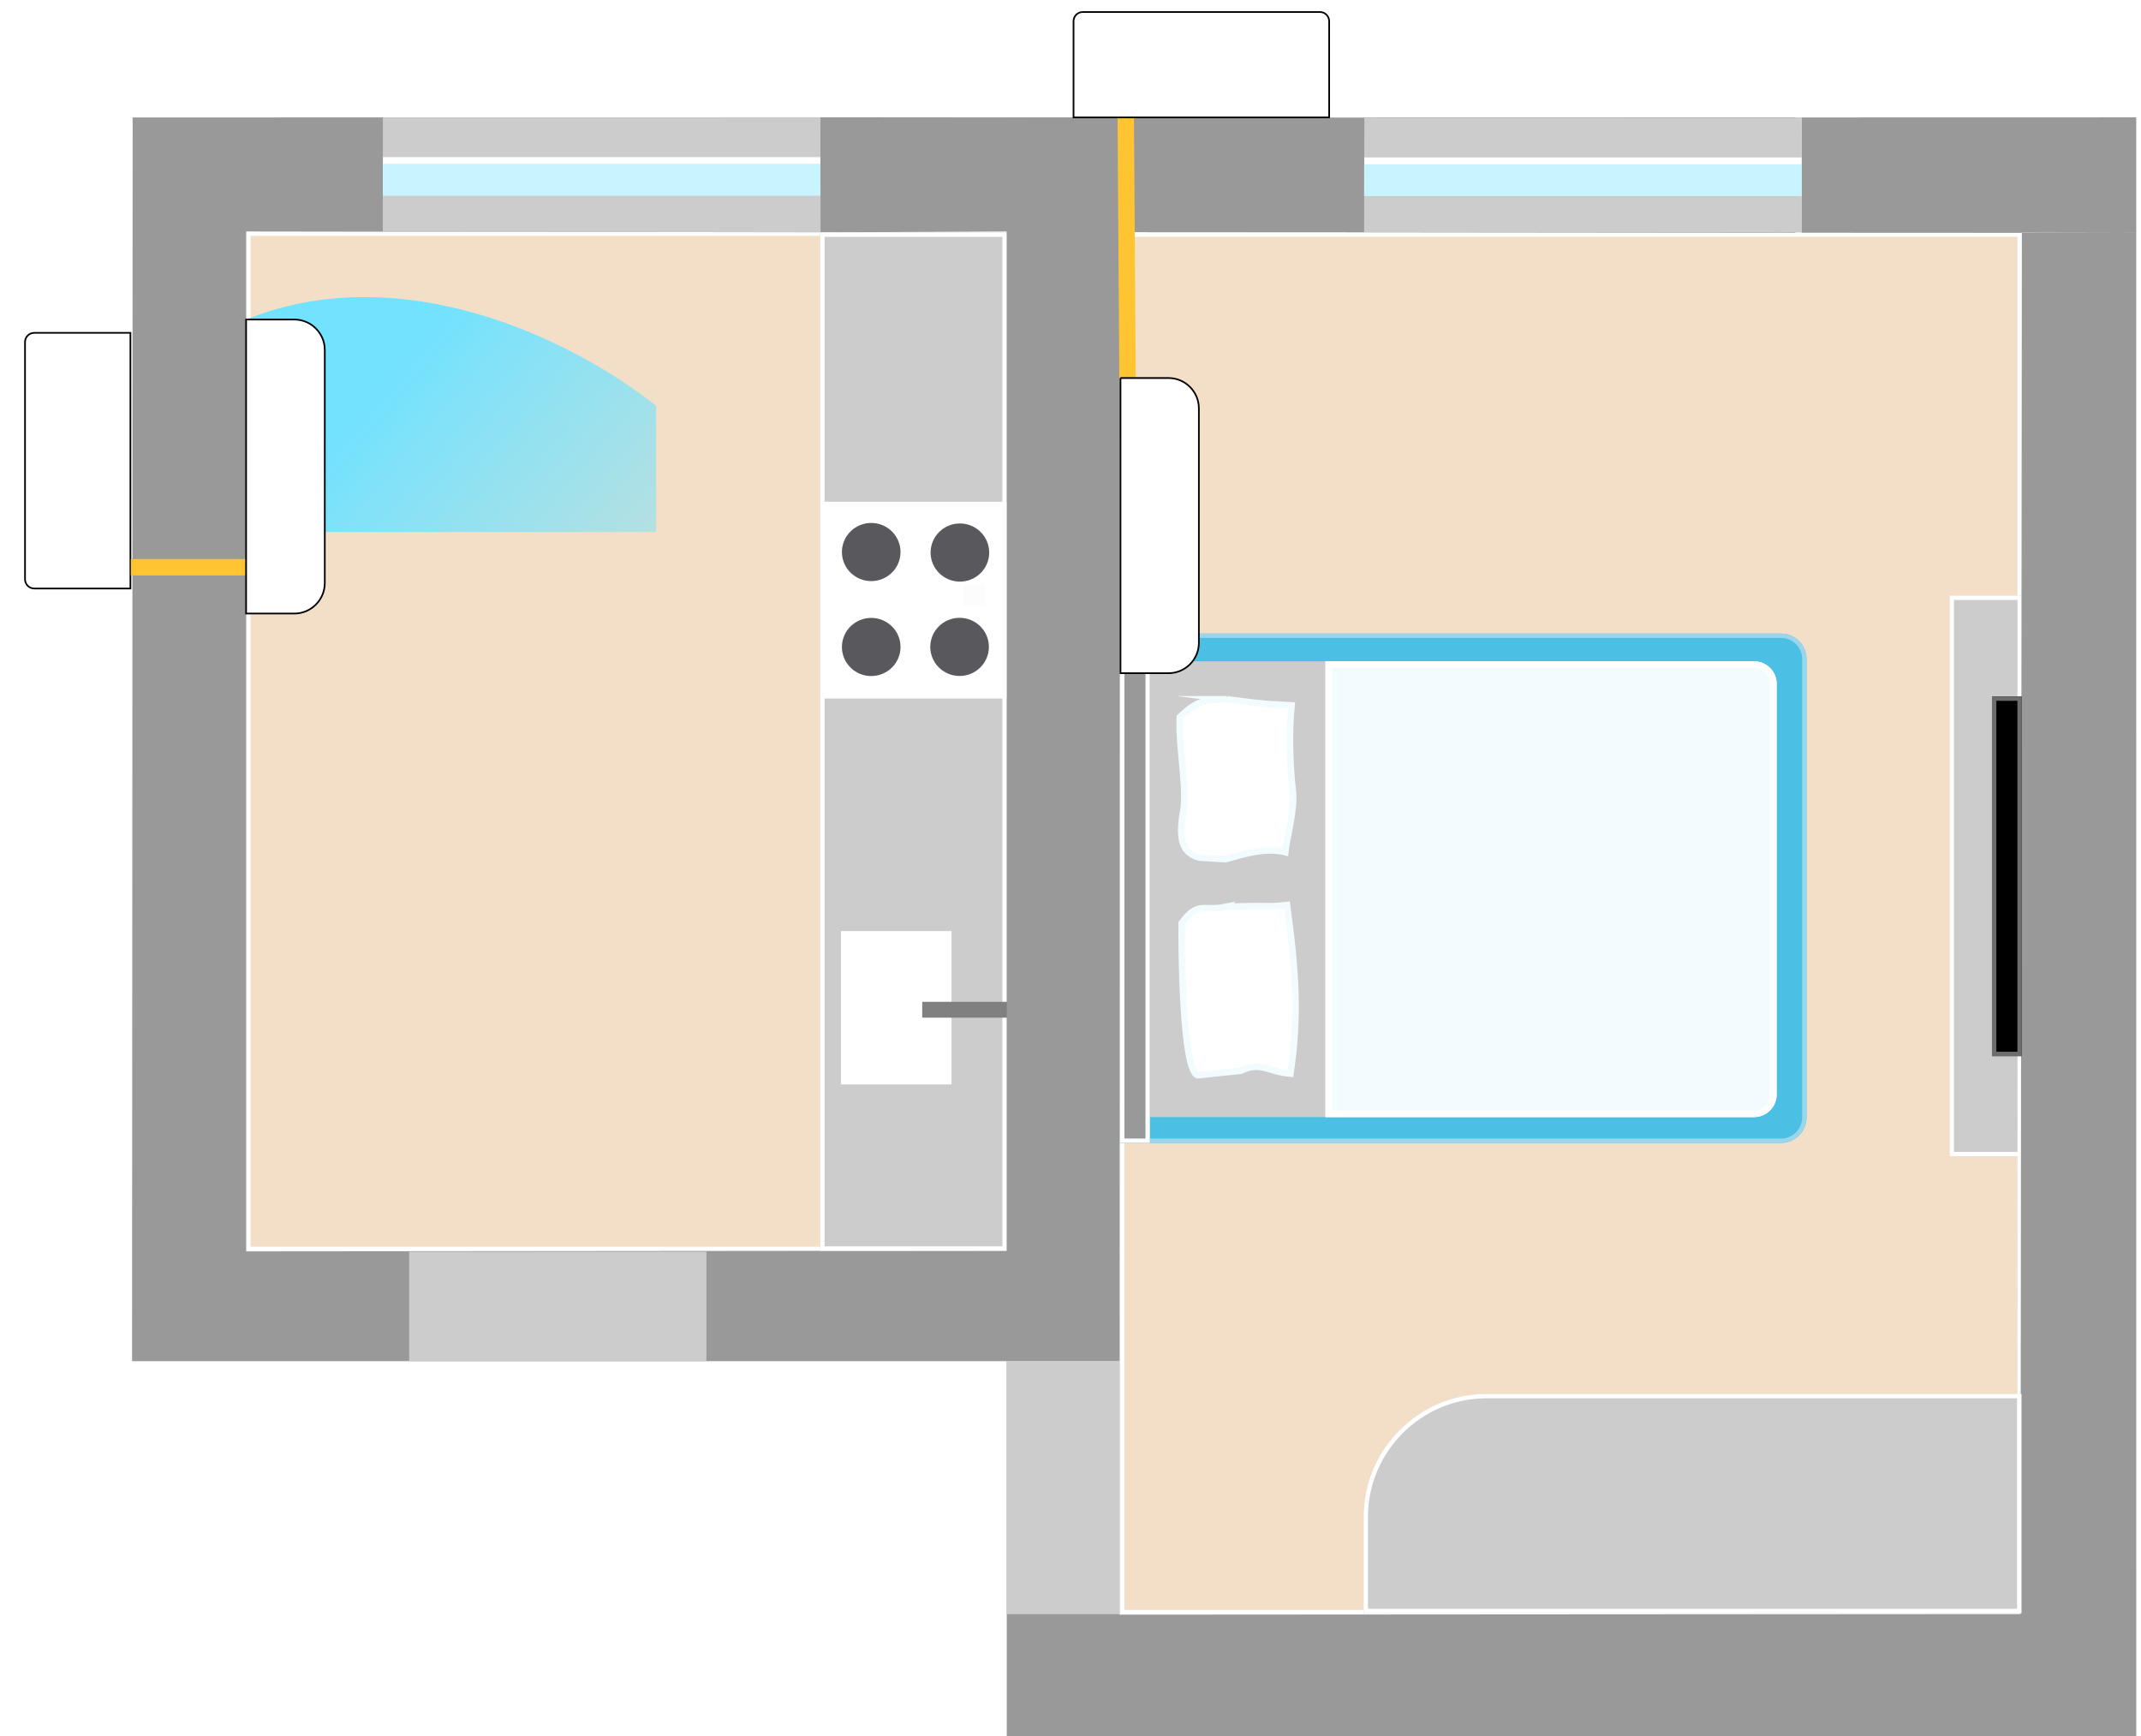 <?xml version="1.0" encoding="UTF-8"?>
<!DOCTYPE svg PUBLIC "-//W3C//DTD SVG 1.1//EN" "http://www.w3.org/Graphics/SVG/1.1/DTD/svg11.dtd">
<!-- Creator: CorelDRAW 2017 -->
<svg xmlns="http://www.w3.org/2000/svg" xml:space="preserve" width="97.896mm" height="79.375mm" version="1.1" shape-rendering="geometricPrecision" text-rendering="geometricPrecision" image-rendering="optimizeQuality" fill-rule="evenodd" clip-rule="evenodd"
viewBox="0 0 9789.58 7937.48"
 xmlns:xlink="http://www.w3.org/1999/xlink">
 <rect x="0" y="0" width="9789.58" height="7937.48" fill="#333333" stroke="none"/>
 <defs>
   <clipPath id="id0">
    <path d="M-0 0l9789.58 0 0 7937.49 -9789.58 0 0 -7937.49z"/>
   </clipPath>
     <mask id="id1">
       <linearGradient id="id2" gradientUnits="userSpaceOnUse" x1="5604.67" y1="2931.18" x2="8902.39" y2="4239.83">
        <stop offset="0" stop-opacity="1" stop-color="white"/>
        <stop offset="1" stop-opacity="0" stop-color="white"/>
       </linearGradient>
      <rect fill="url(#id2)" x="5462.45" y="1701.05" width="4136.97" height="3124.88"/>
     </mask>
     <mask id="id3">
       <linearGradient id="id4" gradientUnits="userSpaceOnUse" x1="1317.85" y1="2213.67" x2="3405.27" y2="3976.66">
        <stop offset="0" stop-opacity="1" stop-color="white"/>
        <stop offset="1" stop-opacity="0" stop-color="white"/>
       </linearGradient>
      <rect fill="url(#id4)" x="1125.02" y="1358.05" width="2788.34" height="3872.76"/>
     </mask>
 </defs>
 <g id="Слой_x0020_1">
  <rect fill="none" x="661.46" y="1685.39" width="7789.34" height="4995.33"/>
  <polygon fill="white" points="-0,0 9789.58,0 9789.58,7937.49 -0,7937.49 "/>
  <g clip-path="url(#id0)">
   <g id="_869247463616">
    <g>
     <polygon id="1" fill="#F3DFC7" points="4603.28,1058.36 1125.59,1058.36 1125.59,5720.05 4603.28,5720.05 "/>
     <path id="2" fill="white" d="M4583.28 1078.36l-3437.69 0 0 4621.69 3437.69 0 0 -4621.69zm20 -20l-3477.69 0 0 4661.69 3477.69 0 0 -4661.69z"/>
    </g>
    <g>
     <path fill="#999999" d="M4603.28 1058.36c-716.19,3.8 -750.07,3.78 -750.07,3.78l-0.78 -525.95 1267.5 1.03 0.41 5684.5 -517.01 1.74 -0.05 -5165.1zm0.05 5165.1l-3999.48 0 2.69 -5686.43 3245.89 -0.84 0.78 525.95 -2727.62 -3.78 0 4663.2 3477.74 -3.14 0 505.04z"/>
    </g>
    <g>
     <polygon fill="#CCCCCC" points="4603.22,1062.93 4603.24,5718.58 3750.53,5718.58 3750.51,1062.94 "/>
     <path id="1" fill="white" d="M4603.22 1062.93l0.02 4655.65 -852.71 0 -0.02 -4655.64 852.71 -0.01zm-19.9 4635.65l-0.02 -4615.73 -812.87 0.01 0.02 4615.72 812.87 0z"/>
    </g>
    <rect fill="white" transform="matrix(-6.64184E-06 -1.155 1.139 -6.45183E-06 3753.86 3193.77)" width="779.06" height="747.86"/>
    <circle fill="#59585C" transform="matrix(-6.57032E-06 -1.142 1.151 -6.52018E-06 4389.07 2526.33)" r="116.42"/>
    <circle fill="#59585C" transform="matrix(-6.57032E-06 -1.142 1.151 -6.52018E-06 3983.59 2523.98)" r="116.42"/>
    <circle fill="#59585C" transform="matrix(-6.57032E-06 -1.142 1.151 -6.52018E-06 3983.6 2958.11)" r="116.42"/>
    <circle fill="#59585C" transform="matrix(-6.57032E-06 -1.142 1.151 -6.52018E-06 4387.65 2957.73)" r="116.42"/>
    <rect fill="white" transform="matrix(-6.57032E-06 -1.142 1.737 -9.83975E-06 3845.2 4958.17)" width="613.84" height="291.05"/>
    <rect fill="gray" transform="matrix(-6.57032E-06 -1.142 1.151 -6.51614E-06 4216.78 4653.02)" width="63.5" height="338.88"/>
    <polygon fill="#CCCCCC" points="3751.13,537.29 1751.52,537.25 1750.57,1059.81 3751.66,1060.96 "/>
    <rect fill="#C8F4FF" x="1750.58" y="749.81" width="2000.76" height="145.14"/>
    <rect fill="white" x="1751.2" y="718.36" width="1999.98" height="31.44"/>
    <rect fill="#CCCCCC" x="1871.03" y="5722.91" width="1359.04" height="500.58"/>
    <g>
     <polygon fill="#F3DFC7" points="9244.87,1062.78 5121.28,1062.78 5121.28,7381.07 9244.87,7381.07 "/>
     <path id="1" fill="white" d="M9224.87 1082.78l-4083.59 0 0 6278.29 4083.59 0 0 -6278.29zm20 -20l-4123.59 0 0 6318.29 4123.59 0 0 -6318.29z"/>
    </g>
    <g>
     <polygon fill="#CCCCCC" points="9244.87,2722.96 8914.33,2722.96 8914.33,5286.74 9244.87,5286.74 "/>
     <path id="1" fill="white" d="M9224.87 2742.96l-290.54 0 0 2523.78 290.54 0 0 -2523.78zm20 -20l-330.54 0 0 2563.78 330.54 0 0 -2563.78z"/>
    </g>
    <path fill="#999999" d="M9767.73 536.56l-5164.27 1.22 -0.15 7399.78 5164.64 0 -0.14 -6872.84c-169.43,0 -371.89,-1.21 -522.85,-1.21l-6.29 6316.39 -4121.35 2.61 2.69 -6321.01c1701.73,0.48 2954.55,3.22 4647.8,3.22l-0.08 -528.16z"/>
    <polygon fill="#FCFCFC" points="4406.23,2770.77 4505.72,2770.96 4505.5,2674.65 4407.17,2673.69 "/>
    <rect fill="#CCCCCC" transform="matrix(-3.41806E-14 -0.912 -1.126 2.10731E-14 5120.58 7380.47)" width="1269.86" height="459.23"/>
    <g>
     <path fill="#4CC0E4" d="M5121.28 2896.88l3023.03 0c63.71,0 115.81,52.11 115.81,115.8l0 2097.22c0,63.7 -52.1,115.8 -115.81,115.8l-3023.03 0 0 -2328.82z"/>
     <path id="1" fill="#9AD6EA" d="M5121.28 2896.88l3023.03 0c63.71,0 115.81,52.11 115.81,115.8l0 2097.22c0,63.7 -52.1,115.8 -115.81,115.8l-3023.03 0 0 -2328.82zm3023.03 20l-3003.03 0 0 2288.82 3003.03 0c26.33,0 50.3,-10.79 67.66,-28.15l0.04 0.04c17.34,-17.37 28.11,-41.33 28.11,-67.69l0 -2097.22c0,-26.32 -10.79,-50.28 -28.16,-67.65l0.04 -0.04c-17.37,-17.34 -41.33,-28.11 -67.69,-28.11z"/>
    </g>
    <g>
     <path fill="#CCCCCC" d="M6234.98 7375.77l3007.79 0 0 -1002.46 -2446.01 0c-308.98,0 -561.78,252.8 -561.78,561.79l0 440.67z"/>
     <path id="1" fill="white" d="M6254.98 7355.77l2967.79 0 0 -962.46 -2426.01 0c-148.97,0 -284.42,60.96 -382.62,159.16 -98.19,98.2 -159.16,233.66 -159.16,382.63l0 420.67zm-20 20l3007.79 0 0 -1002.46 -2446.01 0c-308.98,0 -561.78,252.8 -561.78,561.79l0 440.67z"/>
    </g>
    <g>
     <polygon fill="black" points="9244.42,3184.33 9108.19,3184.33 9108.19,4828.79 9244.42,4828.79 "/>
     <path id="1" fill="#6E6D6D" d="M9224.42 3204.33l-96.23 0 0 1604.46 96.23 0 0 -1604.46zm20 -20l-136.23 0 0 1644.46 136.23 0 0 -1644.46z"/>
    </g>
    <path fill="#CCCCCC" d="M5257.68 3023.71l2762.21 0c57,0 103.62,46.62 103.62,103.61l0 1876.47c0,57 -46.62,103.63 -103.62,103.63l-2762.21 0 0 -2083.71z"/>
    <path fill="white" stroke="#F2FCFF" stroke-width="30" stroke-miterlimit="22.926" d="M5607.84 3197.15c209.96,27.6 191.82,21.04 297.57,28.08 -12.78,125.67 -7.31,278.55 5.67,389.41 10.31,88.07 -26.69,208.16 -34.24,281.41 -89.08,-22.15 -185.76,7.46 -273.51,32.35l-120.65 -7.73c-88.38,-24.96 -92.72,-100.41 -69.54,-229.56 11.07,-114.02 -24.84,-286.47 -18.42,-412.36 80.62,-78.13 119.51,-78.93 213.12,-81.6z"/>
    <g>
     <path fill="#F2FCFF" d="M6060.39 3023.71l1960.52 0c56.43,0 102.6,46.17 102.6,102.59l0 1878.51c0,56.43 -46.17,102.61 -102.6,102.61l-1960.52 0 0 -2083.71z"/>
     <path id="1" fill="white" d="M6060.39 3023.71l1960.52 0c56.43,0 102.6,46.17 102.6,102.59l0 1878.51c0,56.43 -46.17,102.61 -102.6,102.61l-1960.52 0 0 -2083.71zm1960.52 30l-1930.52 0 0 2023.71 1930.52 0c19.93,0 38.08,-8.18 51.25,-21.35 13.17,-13.17 21.35,-31.32 21.35,-51.26l0 -1878.51c0,-20.01 -8.14,-38.15 -21.23,-51.24l-0.12 0c-13.17,-13.17 -31.32,-21.35 -51.25,-21.35z"/>
    </g>
    <path fill="white" stroke="#F2FCFF" stroke-width="30" stroke-miterlimit="22.926" d="M5603.51 4146.83c236.76,-10.05 163.07,3.87 281.13,-8.78 41.52,305.78 55.06,506.86 15.69,770.66 -102.27,-7.27 -134.13,-57.75 -226.77,-13.24l-195.29 20.65c-73.55,-7.6 -76.66,-608 -74.98,-695.58 75.54,-102.04 97.25,-52.67 200.22,-73.71z"/>
    <g>
     <polygon fill="#999999" points="5257.68,2896.88 5121.28,2896.88 5121.28,5225.71 5257.68,5225.71 "/>
     <path id="1" fill="white" d="M5237.68 2916.88l-96.4 0 0 2288.83 96.4 0 0 -2288.83zm20 -20l-136.4 0 0 2328.83 136.4 0 0 -2328.83z"/>
    </g>
    <rect fill="white" x="8208.71" y="538.71" width="28.77" height="525.97"/>
    <polygon fill="#CCCCCC" points="8237.94,538.77 6238.33,538.73 6237.38,1061.29 8238.47,1062.44 "/>
    <rect fill="#C8F4FF" x="6237.39" y="751.29" width="2000.76" height="145.14"/>
    <rect fill="white" x="6238.01" y="719.84" width="1999.98" height="31.44"/>
    <polyline fill="none" stroke="#FFC431" stroke-width="75" stroke-miterlimit="22.926" points="5147.41,491.88 5147.37,531.65 5155.57,1727.67 "/>
    <path fill="white" stroke="black" stroke-width="7.62" stroke-miterlimit="22.926" d="M596.36 1521.81l-439.76 0c-23.2,0 -42.17,18.97 -42.17,42.16l0 1084.65c0,23.19 18.97,42.16 42.17,42.16l439.76 0 0 -1168.97z"/>
    <polygon fill="#CCCCCC" points="3751.13,537.29 1751.52,537.25 1750.57,1059.81 3751.66,1060.96 "/>
    <rect fill="#C8F4FF" x="1750.58" y="749.81" width="2000.76" height="145.14"/>
    <rect fill="white" x="1751.2" y="718.36" width="1999.98" height="31.44"/>
    <line fill="none" stroke="#FFC431" stroke-width="75" stroke-miterlimit="22.926" x1="1129.57" y1="2593.54" x2="598.13" y2= "2593.54" />
    <path fill="white" stroke="black" stroke-width="7.62" stroke-miterlimit="22.926" d="M6077.55 536.86l0 -439.76c0,-23.21 -18.98,-42.17 -42.16,-42.17l-1084.66 0c-23.19,0 -42.15,18.96 -42.15,42.17l0 439.76 1168.97 0z"/>
    <path fill="#71E2FF" mask="url(#id1)" d="M5989.2 1702.99c-180.58,18.07 -314.13,19.48 -522.71,101.38l-3.79 1161.86c348.42,432.17 940.28,421.89 1294.57,522.19 935.98,343.33 658.69,1030.53 1691.65,1337.26l1150.25 -494.81c-391.01,-291.54 -868.43,-271.02 -1265.03,-822.72 -571.18,-835.87 -1028.52,-1853.86 -2344.94,-1805.16z"/>
    <path fill="white" stroke="black" stroke-width="7.62" stroke-miterlimit="22.926" d="M5123.34 1728.46l219.77 0c76.25,0 138.63,62.38 138.63,138.63l0 1072.3c0,76.25 -62.38,138.62 -138.63,138.62l-219.77 0 0 -1349.55z"/>
    <path fill="#71E2FF" mask="url(#id3)" d="M1125.27 1460.99l0.32 1344.27c394.16,357.53 810.02,106.87 1337.82,579.3 342.92,306.96 593.87,1024.41 945.44,1846 50.49,-426.15 455.06,-826.01 497.96,-1379.96 59.04,-762.5 -297.57,-1590.99 -1042.89,-2094.51 -377.96,-255.35 -1080.37,-561.13 -1738.65,-295.1z"/>
    <path fill="white" stroke="black" stroke-width="7.62" stroke-miterlimit="22.926" d="M1125.27 1460.98l220.64 0c76.55,0 139.17,62.62 139.17,139.18l0 1065.92c0,76.55 -62.62,139.18 -139.17,139.18l-220.64 0 0 -1344.28z"/>
   </g>
  </g>
  <polygon fill="none" points="-0,0 9789.58,0 9789.58,7937.49 -0,7937.49 "/>
 </g>
</svg>
